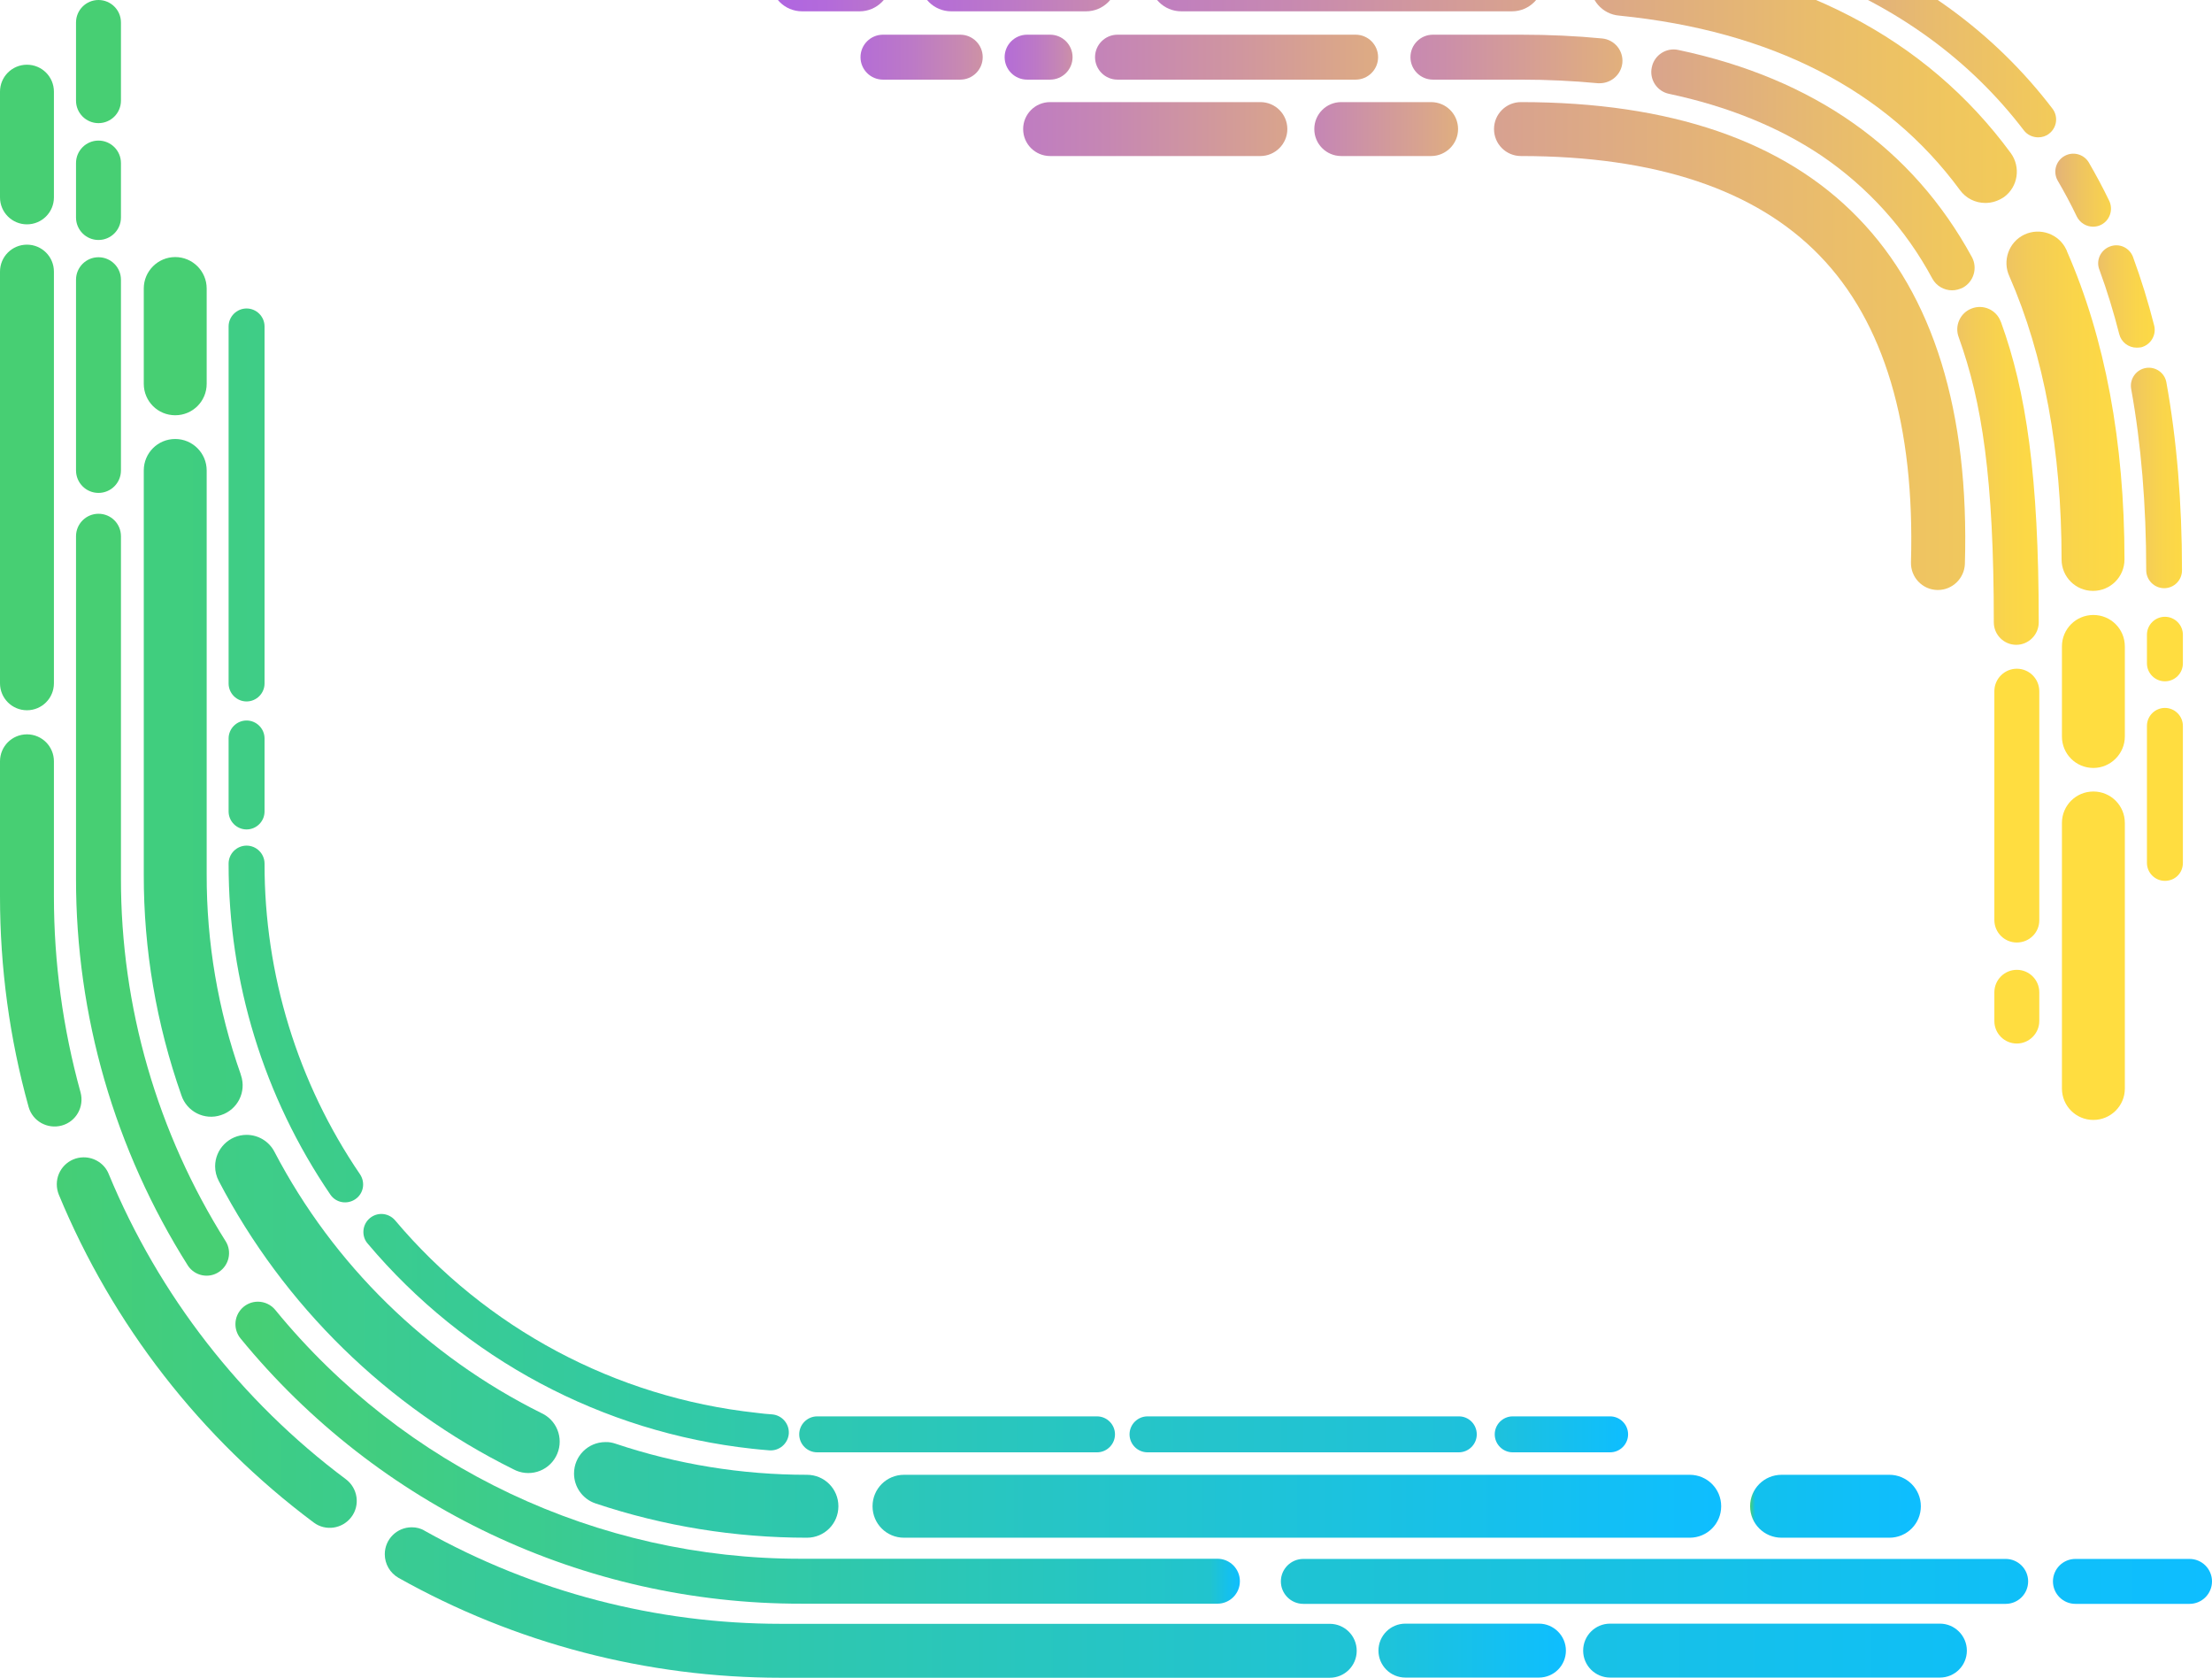 <?xml version="1.0" encoding="utf-8"?>
<!-- Generator: Adobe Illustrator 23.0.2, SVG Export Plug-In . SVG Version: 6.00 Build 0)  -->
<svg version="1.1" id="Layer_1" xmlns="http://www.w3.org/2000/svg" xmlns:xlink="http://www.w3.org/1999/xlink" x="0px" y="0px"
	 viewBox="0 0 1230.8 933.2" style="enable-background:new 0 0 1230.8 933.2;" xml:space="preserve">
<style type="text/css">
	.st0{fill:url(#SVGID_1_);}
	.st1{fill:url(#SVGID_2_);}
	.st2{fill:url(#SVGID_3_);}
	.st3{fill:url(#SVGID_4_);}
	.st4{fill:url(#SVGID_5_);}
	.st5{fill:url(#SVGID_6_);}
	.st6{fill:url(#SVGID_7_);}
	.st7{fill:#47CF73;}
	.st8{fill:url(#SVGID_8_);}
	.st9{fill:url(#SVGID_9_);}
	.st10{fill:url(#SVGID_10_);}
	.st11{fill:url(#SVGID_11_);}
	.st12{fill:url(#SVGID_12_);}
	.st13{fill:url(#SVGID_13_);}
	.st14{fill:url(#SVGID_14_);}
	.st15{fill:url(#SVGID_15_);}
	.st16{fill:url(#SVGID_16_);}
	.st17{fill:url(#SVGID_17_);}
	.st18{fill:url(#SVGID_18_);}
	.st19{fill:url(#SVGID_19_);}
	.st20{fill:url(#SVGID_20_);}
	.st21{fill:url(#SVGID_21_);}
	.st22{fill:url(#SVGID_22_);}
	.st23{fill:url(#SVGID_23_);}
	.st24{fill:url(#SVGID_24_);}
	.st25{fill:url(#SVGID_25_);}
	.st26{fill:url(#SVGID_26_);}
	.st27{fill:url(#SVGID_27_);}
	.st28{fill:url(#SVGID_28_);}
	.st29{fill:url(#SVGID_29_);}
	.st30{fill:url(#SVGID_30_);}
	.st31{fill:url(#SVGID_31_);}
	.st32{fill:url(#SVGID_32_);}
	.st33{fill:url(#SVGID_33_);}
	.st34{fill:url(#SVGID_34_);}
	.st35{fill:url(#SVGID_35_);}
	.st36{fill:url(#SVGID_36_);}
	.st37{fill:url(#SVGID_37_);}
	.st38{fill:url(#SVGID_38_);}
	.st39{fill:url(#SVGID_39_);}
	.st40{fill:url(#SVGID_40_);}
	.st41{fill:#FFDD40;}
</style>
<title>Asset 5</title>
<g>
	<g id="Layer_1-2">
		<g id="bg-1">
			
				<linearGradient id="SVGID_1_" gradientUnits="userSpaceOnUse" x1="127.2" y1="508.34" x2="147.2" y2="508.34" gradientTransform="matrix(1 0 0 -1 0 789.24)">
				<stop  offset="0" style="stop-color:#3FCD85"/>
				<stop  offset="1" style="stop-color:#3FCD86"/>
			</linearGradient>
			<path class="st0" d="M137.2,171.6c-5.5,0-10,4.5-10,10v198.6c0,5.5,4.5,10,10,10s10-4.5,10-10V181.6
				C147.2,176.1,142.7,171.6,137.2,171.6z"/>
			
				<linearGradient id="SVGID_2_" gradientUnits="userSpaceOnUse" x1="127.2" y1="358.14" x2="147.2" y2="358.14" gradientTransform="matrix(1 0 0 -1 0 789.24)">
				<stop  offset="0" style="stop-color:#3FCD85"/>
				<stop  offset="1" style="stop-color:#3FCD85"/>
			</linearGradient>
			<path class="st1" d="M137.2,400.8c-5.5,0-10,4.5-10,10v40.6c0,5.5,4.5,10,10,10s10-4.5,10-10v-40.6
				C147.2,405.3,142.7,400.8,137.2,400.8z"/>
			
				<linearGradient id="SVGID_3_" gradientUnits="userSpaceOnUse" x1="202.053" y1="219.613" x2="127.2" y2="219.613" gradientTransform="matrix(1 0 0 -1 0 789.24)">
				<stop  offset="0" style="stop-color:#3BCC8C"/>
				<stop  offset="1" style="stop-color:#3FCD85"/>
			</linearGradient>
			<path class="st2" d="M137.2,470.4c-5.5,0-10,4.5-10,10c-0.1,65.7,19.6,129.8,56.6,184.1c3.1,4.6,9.3,5.7,13.9,2.6
				c4.6-3.1,5.7-9.3,2.6-13.9c-34.7-50.9-53.2-111.2-53.1-172.8C147.2,474.9,142.7,470.4,137.2,470.4z"/>
			
				<linearGradient id="SVGID_4_" gradientUnits="userSpaceOnUse" x1="438.927" y1="48.176" x2="202.2" y2="48.176" gradientTransform="matrix(1 0 0 -1 0 789.24)">
				<stop  offset="0" style="stop-color:#2EC8AE"/>
				<stop  offset="1" style="stop-color:#3BCC8D"/>
			</linearGradient>
			<path class="st3" d="M212.2,675.3c-5.5,0-10,4.5-10,10c0,2.4,0.8,4.7,2.4,6.5c54,64.1,130.6,105,213.9,114.1
				c3.2,0.3,6.4,0.7,9.6,0.9c5.5,0.4,10.3-3.7,10.8-9.2c0.4-5.5-3.7-10.3-9.2-10.8c-3-0.2-6-0.5-9-0.9
				c-78.2-8.5-150.2-46.9-200.9-107.1C217.9,676.6,215.1,675.3,212.2,675.3z"/>
			
				<linearGradient id="SVGID_5_" gradientUnits="userSpaceOnUse" x1="620.4" y1="-8.66" x2="444.7" y2="-8.66" gradientTransform="matrix(1 0 0 -1 0 789.24)">
				<stop  offset="0" style="stop-color:#26C5C5"/>
				<stop  offset="1" style="stop-color:#2EC8B0"/>
			</linearGradient>
			<path class="st4" d="M610.4,787.9H454.7c-5.5,0-10,4.5-10,10s4.5,10,10,10h155.7c5.5,0,10-4.5,10-10S615.9,787.9,610.4,787.9z"/>
			
				<linearGradient id="SVGID_6_" gradientUnits="userSpaceOnUse" x1="821.7" y1="-8.66" x2="628.5" y2="-8.66" gradientTransform="matrix(1 0 0 -1 0 789.24)">
				<stop  offset="0" style="stop-color:#1EC1DC"/>
				<stop  offset="1" style="stop-color:#26C5C7"/>
			</linearGradient>
			<path class="st5" d="M811.8,787.9H638.5c-5.5,0-10,4.5-10,10s4.5,10,10,10h173.2c5.5,0,10-4.5,10-10S817.3,787.9,811.8,787.9z"/>
			
				<linearGradient id="SVGID_7_" gradientUnits="userSpaceOnUse" x1="905.9" y1="-8.66" x2="831.7" y2="-8.66" gradientTransform="matrix(1 0 0 -1 0 789.24)">
				<stop  offset="0" style="stop-color:#0EBEFF"/>
				<stop  offset="1" style="stop-color:#1EC1DC"/>
			</linearGradient>
			<path class="st6" d="M895.9,787.9h-54.2c-5.5,0-10,4.5-10,10s4.5,10,10,10h54.2c5.5,0,10-4.5,10-10S901.4,787.9,895.9,787.9z"/>
			<path class="st7" d="M97.5,143c-9.6,0-17.5,7.8-17.5,17.5v53c0,9.7,7.8,17.5,17.5,17.5s17.5-7.8,17.5-17.5v-53
				C115,150.8,107.1,143,97.5,143z"/>
			
				<linearGradient id="SVGID_8_" gradientUnits="userSpaceOnUse" x1="79.999" y1="356.53" x2="134.929" y2="356.53" gradientTransform="matrix(1 0 0 -1 0 789.24)">
				<stop  offset="0" style="stop-color:#40CE7E"/>
				<stop  offset="1" style="stop-color:#3FCD81"/>
			</linearGradient>
			<path class="st8" d="M97.5,244.2c-9.7,0-17.5,7.8-17.5,17.5v224.7c-0.1,41.8,7,83.3,20.9,122.8c3,9.2,12.9,14.2,22.1,11.1
				c9.2-3,14.2-12.9,11.1-22.1c-0.1-0.2-0.2-0.5-0.2-0.7c-12.6-35.7-19-73.3-18.9-111.1V261.7C115,252.1,107.2,244.2,97.5,244.2
				L97.5,244.2z"/>
			
				<linearGradient id="SVGID_9_" gradientUnits="userSpaceOnUse" x1="310.85" y1="63.877" x2="119.67" y2="63.877" gradientTransform="matrix(1 0 0 -1 0 789.24)">
				<stop  offset="0" style="stop-color:#37CA9B"/>
				<stop  offset="1" style="stop-color:#3FCD85"/>
			</linearGradient>
			<path class="st9" d="M137.2,631.3c-9.7,0-17.5,7.9-17.5,17.5c0,2.8,0.7,5.6,2,8.1c36.3,69.5,93.7,125.6,163.9,160.4
				c8.5,4.6,19.1,1.5,23.7-7s1.5-19.1-7-23.7c-0.4-0.2-0.8-0.4-1.2-0.6c-63.5-31.6-115.5-82.4-148.4-145.3
				C149.7,634.9,143.7,631.3,137.2,631.3z"/>
			
				<linearGradient id="SVGID_10_" gradientUnits="userSpaceOnUse" x1="466.5" y1="-39.552" x2="319.4" y2="-39.552" gradientTransform="matrix(1 0 0 -1 0 789.24)">
				<stop  offset="0" style="stop-color:#2CC7B0"/>
				<stop  offset="1" style="stop-color:#35C9A0"/>
			</linearGradient>
			<path class="st10" d="M336.9,802.2c-9.7,0-17.5,7.8-17.5,17.5c0,7.5,4.8,14.2,11.9,16.6C369.2,849,409,855.4,449,855.4
				c9.7,0,17.5-7.8,17.5-17.5s-7.8-17.5-17.5-17.5c-36.2,0-72.2-5.8-106.5-17.3C340.7,802.5,338.8,802.1,336.9,802.2z"/>
			
				<linearGradient id="SVGID_11_" gradientUnits="userSpaceOnUse" x1="957.7" y1="-48.66" x2="485.5" y2="-48.66" gradientTransform="matrix(1 0 0 -1 0 789.24)">
				<stop  offset="0" style="stop-color:#0EBEFF"/>
				<stop  offset="1" style="stop-color:#2DC7B6"/>
			</linearGradient>
			<path class="st11" d="M940.2,820.4H503c-9.7,0-17.5,7.8-17.5,17.5s7.8,17.5,17.5,17.5h437.2c9.7,0,17.5-7.8,17.5-17.5
				S949.9,820.4,940.2,820.4z"/>
			
				<linearGradient id="SVGID_12_" gradientUnits="userSpaceOnUse" x1="1068.8" y1="-48.66" x2="973.8" y2="-48.66" gradientTransform="matrix(1 0 0 -1 0 789.24)">
				<stop  offset="0" style="stop-color:#0EBEFF"/>
				<stop  offset="0.97" style="stop-color:#12C0ED"/>
				<stop  offset="1" style="stop-color:#47CF73"/>
			</linearGradient>
			<path class="st12" d="M1051.3,820.4h-60c-9.7,0-17.5,7.8-17.5,17.5s7.8,17.5,17.5,17.5h60c9.7,0,17.5-7.8,17.5-17.5
				S1060.9,820.4,1051.3,820.4z"/>
			<path class="st7" d="M54.8,0c-6.9,0-12.5,5.6-12.5,12.5V56c0,6.9,5.6,12.5,12.5,12.5S67.3,62.9,67.3,56V12.5
				C67.3,5.6,61.7,0,54.8,0z"/>
			<path class="st7" d="M54.8,78.2c-6.9,0-12.5,5.6-12.5,12.5l0,0V121c0,6.9,5.6,12.5,12.5,12.5s12.5-5.6,12.5-12.5V90.7
				C67.3,83.8,61.7,78.2,54.8,78.2z"/>
			<path class="st7" d="M54.8,143.1c-6.9,0-12.5,5.6-12.5,12.5v106.1c0,6.9,5.6,12.5,12.5,12.5s12.5-5.6,12.5-12.5V155.6
				C67.3,148.7,61.7,143.1,54.8,143.1z"/>
			<path class="st7" d="M54.8,285.8c-6.9,0-12.5,5.6-12.5,12.5v190.3c-0.1,76.3,21.5,151,62.3,215.5c3.8,5.7,11.6,7.3,17.3,3.4
				c5.5-3.7,7.2-11.1,3.8-16.8c-38.2-60.5-58.5-130.6-58.4-202.1V298.3C67.3,291.3,61.7,285.8,54.8,285.8L54.8,285.8z"/>
			
				<linearGradient id="SVGID_13_" gradientUnits="userSpaceOnUse" x1="689.9" y1="-18.86" x2="131" y2="-18.86" gradientTransform="matrix(1 0 0 -1 0 789.24)">
				<stop  offset="0" style="stop-color:#0EBEFF"/>
				<stop  offset="3.000000e-02" style="stop-color:#21C4CE"/>
				<stop  offset="1" style="stop-color:#47CF73"/>
			</linearGradient>
			<path class="st13" d="M143.5,724.1c-6.9,0-12.5,5.6-12.5,12.5c0,2.9,1,5.7,2.8,7.9c76.6,93.6,191.2,147.8,312.1,147.6h231.5
				c6.9,0,12.5-5.6,12.5-12.5s-5.6-12.5-12.5-12.5H445.9c-113.4,0.2-221-50.7-292.8-138.5C150.8,725.8,147.2,724.1,143.5,724.1z"/>
			
				<linearGradient id="SVGID_14_" gradientUnits="userSpaceOnUse" x1="1128.5" y1="-90.46" x2="712.7" y2="-90.46" gradientTransform="matrix(1 0 0 -1 0 789.24)">
				<stop  offset="0" style="stop-color:#0FBFF8"/>
				<stop  offset="1" style="stop-color:#1FC3D2"/>
			</linearGradient>
			<path class="st14" d="M1116,867.2H725.2c-6.9,0-12.5,5.6-12.5,12.5s5.6,12.5,12.5,12.5H1116c6.9,0,12.5-5.6,12.5-12.5
				S1122.9,867.2,1116,867.2z"/>
			
				<linearGradient id="SVGID_15_" gradientUnits="userSpaceOnUse" x1="1230.8" y1="-90.46" x2="1142.3" y2="-90.46" gradientTransform="matrix(1 0 0 -1 0 789.24)">
				<stop  offset="0" style="stop-color:#0EBEFF"/>
				<stop  offset="1" style="stop-color:#0FBFFA"/>
			</linearGradient>
			<path class="st15" d="M1218.3,867.2h-63.5c-6.9,0-12.5,5.6-12.5,12.5s5.6,12.5,12.5,12.5h63.5c6.9,0,12.5-5.6,12.5-12.5
				S1225.2,867.2,1218.3,867.2z"/>
			<path class="st7" d="M15,36C6.7,36,0,42.7,0,51v58.8c0,8.3,6.7,15,15,15s15-6.7,15-15V51C30,42.7,23.3,36,15,36z"/>
			<path class="st7" d="M15,136.1c-8.3,0-15,6.7-15,15l0,0v229c0,8.3,6.7,15,15,15s15-6.7,15-15v-229C30,142.8,23.3,136.1,15,136.1
				L15,136.1z"/>
			<path class="st7" d="M15,408.5c-8.3,0-15,6.7-15,15v75.2c0,39.5,5.3,78.9,15.9,117c2.2,8,10.5,12.6,18.5,10.4
				c8-2.2,12.6-10.5,10.4-18.5l0,0C35,572.2,30,535.5,30,498.7v-75.2C30,415.2,23.3,408.5,15,408.5z"/>
			
				<linearGradient id="SVGID_16_" gradientUnits="userSpaceOnUse" x1="198.506" y1="42.387" x2="31.6" y2="42.387" gradientTransform="matrix(1 0 0 -1 0 789.24)">
				<stop  offset="0" style="stop-color:#3BCC8C"/>
				<stop  offset="1" style="stop-color:#45CE76"/>
			</linearGradient>
			<path class="st16" d="M46.6,643.8c-8.3,0-15,6.7-15,15c0,2,0.4,3.9,1.1,5.7c30,72.5,79,135.5,141.8,182.4c6.6,5,16,3.6,21-3
				s3.6-16-3-21C134,779.2,88.4,720.5,60.5,653.1C58.3,647.5,52.7,643.8,46.6,643.8z"/>
			
				<linearGradient id="SVGID_17_" gradientUnits="userSpaceOnUse" x1="754.9" y1="-102.21" x2="214.1" y2="-102.21" gradientTransform="matrix(1 0 0 -1 0 789.24)">
				<stop  offset="0" style="stop-color:#1FC3D6"/>
				<stop  offset="1" style="stop-color:#3ACB91"/>
			</linearGradient>
			<path class="st17" d="M229.1,849.6c-8.3,0-15,6.7-15,15c0,5.4,2.9,10.4,7.6,13.1c65,36.5,138.3,55.6,212.8,55.6h305.4
				c8.3,0,15-6.7,15-15s-6.7-15-15-15H434.5c-69.4,0-137.6-17.8-198.1-51.7C234.2,850.2,231.7,849.6,229.1,849.6z"/>
			
				<linearGradient id="SVGID_18_" gradientUnits="userSpaceOnUse" x1="871.3" y1="-128.96" x2="767" y2="-128.96" gradientTransform="matrix(1 0 0 -1 0 789.24)">
				<stop  offset="0" style="stop-color:#0EBEFF"/>
				<stop  offset="1" style="stop-color:#1FC3D8"/>
			</linearGradient>
			<path class="st18" d="M856.3,903.2H782c-8.3,0-15,6.7-15,15s6.7,15,15,15h74.3c8.3,0,15-6.7,15-15S864.5,903.2,856.3,903.2
				L856.3,903.2z"/>
			
				<linearGradient id="SVGID_19_" gradientUnits="userSpaceOnUse" x1="1094.4" y1="-128.96" x2="880.9" y2="-128.96" gradientTransform="matrix(1 0 0 -1 0 789.24)">
				<stop  offset="0" style="stop-color:#0FBFF6"/>
				<stop  offset="1" style="stop-color:#19C1E5"/>
			</linearGradient>
			<path class="st19" d="M1079.4,903.2H895.9c-8.3,0-15,6.7-15,15s6.7,15,15,15l0,0h183.5c8.3,0,15-6.7,15-15
				C1094.4,910,1087.7,903.2,1079.4,903.2z"/>
		</g>
	</g>
</g>
<g>
	<g id="Layer_1-2_1_">
		
			<linearGradient id="SVGID_20_" gradientUnits="userSpaceOnUse" x1="1368.015" y1="336.45" x2="511.845" y2="336.45" gradientTransform="matrix(1 0 0 1 0 -144)">
			<stop  offset="0" style="stop-color:#FFDD40"/>
			<stop  offset="0.12" style="stop-color:#FCD846"/>
			<stop  offset="0.29" style="stop-color:#F3CB58"/>
			<stop  offset="0.48" style="stop-color:#E5B576"/>
			<stop  offset="0.7" style="stop-color:#D0979E"/>
			<stop  offset="0.93" style="stop-color:#B770D2"/>
			<stop  offset="1" style="stop-color:#AE63E4"/>
		</linearGradient>
		<path class="st20" d="M1078.3,328.2h-0.4c-8.3-0.2-14.8-7.1-14.6-15.4c2.2-76.2-14.9-133.7-50.9-170.7
			c-35.6-36.7-91.5-55.3-166.1-55.3c-8.3,0-15-6.7-15-15s6.7-15,15-15c83,0,146.2,21.6,187.6,64.4c41.9,43.1,61.9,107.8,59.4,192.5
			C1093,321.7,1086.4,328.2,1078.3,328.2z"/>
		
			<linearGradient id="SVGID_21_" gradientUnits="userSpaceOnUse" x1="895.035" y1="215.75" x2="633.805" y2="215.75" gradientTransform="matrix(1 0 0 1 0 -144)">
			<stop  offset="0" style="stop-color:#FFDD40"/>
			<stop  offset="7.000000e-02" style="stop-color:#F8D24F"/>
			<stop  offset="0.4" style="stop-color:#D8A38F"/>
			<stop  offset="0.67" style="stop-color:#C180BD"/>
			<stop  offset="0.88" style="stop-color:#B36BD9"/>
			<stop  offset="1" style="stop-color:#AE63E4"/>
		</linearGradient>
		<path class="st21" d="M796.3,86.8h-50c-8.3,0-15-6.7-15-15s6.7-15,15-15h50c8.3,0,15,6.7,15,15S804.5,86.8,796.3,86.8z"/>
		
			<linearGradient id="SVGID_22_" gradientUnits="userSpaceOnUse" x1="870.195" y1="215.75" x2="390.185" y2="215.75" gradientTransform="matrix(1 0 0 1 0 -144)">
			<stop  offset="0" style="stop-color:#FFDD40"/>
			<stop  offset="0.12" style="stop-color:#F0C65F"/>
			<stop  offset="0.33" style="stop-color:#D8A38E"/>
			<stop  offset="0.53" style="stop-color:#C687B3"/>
			<stop  offset="0.71" style="stop-color:#B973CE"/>
			<stop  offset="0.87" style="stop-color:#B167DE"/>
			<stop  offset="1" style="stop-color:#AE63E4"/>
		</linearGradient>
		<path class="st22" d="M701.3,86.8h-117c-8.3,0-15-6.7-15-15s6.7-15,15-15h117c8.3,0,15,6.7,15,15S709.5,86.8,701.3,86.8z"/>
		
			<linearGradient id="SVGID_23_" gradientUnits="userSpaceOnUse" x1="1181.785" y1="408.681" x2="1033.925" y2="408.681" gradientTransform="matrix(1 0 0 1 0 -144)">
			<stop  offset="0" style="stop-color:#FFDD40"/>
			<stop  offset="0.29" style="stop-color:#FEDB42"/>
			<stop  offset="0.44" style="stop-color:#FAD54A"/>
			<stop  offset="0.57" style="stop-color:#F3CB58"/>
			<stop  offset="0.68" style="stop-color:#EABD6B"/>
			<stop  offset="0.77" style="stop-color:#DDAA85"/>
			<stop  offset="0.86" style="stop-color:#CE93A4"/>
			<stop  offset="0.95" style="stop-color:#BC78C7"/>
			<stop  offset="1" style="stop-color:#AE63E4"/>
		</linearGradient>
		<path class="st23" d="M1121.9,358.7c-6.9,0-12.5-5.6-12.5-12.5c0-80.4-6.6-122.6-19.5-158.5c-2.5-6.5,0.8-13.7,7.2-16.1
			c6.5-2.5,13.7,0.8,16.1,7.2c0.1,0.1,0.1,0.3,0.2,0.4c14,38.6,21,85.6,21,167C1134.4,353,1128.8,358.7,1121.9,358.7L1121.9,358.7z"
			/>
		
			<linearGradient id="SVGID_24_" gradientUnits="userSpaceOnUse" x1="1287.055" y1="238.451" x2="699.675" y2="238.451" gradientTransform="matrix(1 0 0 1 0 -144)">
			<stop  offset="0" style="stop-color:#FFDD40"/>
			<stop  offset="0.13" style="stop-color:#FCD946"/>
			<stop  offset="0.29" style="stop-color:#F4CD55"/>
			<stop  offset="0.47" style="stop-color:#E7BA70"/>
			<stop  offset="0.67" style="stop-color:#D59E94"/>
			<stop  offset="0.87" style="stop-color:#BE7CC3"/>
			<stop  offset="1" style="stop-color:#AE63E4"/>
		</linearGradient>
		<path class="st24" d="M1086.2,161.5c-4.6,0-8.8-2.5-11-6.5c-14.8-27.6-36.1-51.1-62-68.6c-23.6-15.8-52-27.3-84.5-34.2
			c-6.8-1.4-11.1-8.1-9.6-14.8c1.4-6.8,8.1-11.1,14.8-9.6c75.4,15.9,130.3,54.7,163.3,115.2c3.3,6.1,1,13.7-5,17
			C1090.3,160.9,1088.3,161.5,1086.2,161.5L1086.2,161.5z"/>
		
			<linearGradient id="SVGID_25_" gradientUnits="userSpaceOnUse" x1="1026.325" y1="176.75" x2="641.015" y2="176.75" gradientTransform="matrix(1 0 0 1 0 -144)">
			<stop  offset="0" style="stop-color:#FFDD40"/>
			<stop  offset="0.2" style="stop-color:#ECC067"/>
			<stop  offset="0.58" style="stop-color:#CB8EAA"/>
			<stop  offset="0.86" style="stop-color:#B66FD4"/>
			<stop  offset="1" style="stop-color:#AE63E4"/>
		</linearGradient>
		<path class="st25" d="M890.3,46.3c-0.4,0-0.8,0-1.2,0c-13.6-1.3-28-2-42.8-2h-49c-6.9,0-12.5-5.6-12.5-12.5s5.6-12.5,12.5-12.5h49
			c15.6,0,30.8,0.7,45.2,2.1c6.9,0.7,11.9,6.8,11.2,13.7C902,41.4,896.7,46.2,890.3,46.3L890.3,46.3z"/>
		
			<linearGradient id="SVGID_26_" gradientUnits="userSpaceOnUse" x1="931.685" y1="175.75" x2="417.395" y2="175.75" gradientTransform="matrix(1 0 0 1 0 -144)">
			<stop  offset="0" style="stop-color:#FFDD40"/>
			<stop  offset="0.2" style="stop-color:#E9BD6C"/>
			<stop  offset="0.47" style="stop-color:#D0969F"/>
			<stop  offset="0.7" style="stop-color:#BE7AC5"/>
			<stop  offset="0.88" style="stop-color:#B269DC"/>
			<stop  offset="1" style="stop-color:#AE63E4"/>
		</linearGradient>
		<path class="st26" d="M754.3,44.3H621.8c-6.9,0-12.5-5.6-12.5-12.5s5.6-12.5,12.5-12.5h132.5c6.9,0,12.5,5.6,12.5,12.5
			C766.8,38.7,761.2,44.3,754.3,44.3z"/>
		
			<linearGradient id="SVGID_27_" gradientUnits="userSpaceOnUse" x1="636.375" y1="175.75" x2="512.855" y2="175.75" gradientTransform="matrix(1 0 0 1 0 -144)">
			<stop  offset="0" style="stop-color:#FFDD40"/>
			<stop  offset="1.000000e-02" style="stop-color:#FCD945"/>
			<stop  offset="0.12" style="stop-color:#E8BA6F"/>
			<stop  offset="0.24" style="stop-color:#D69F93"/>
			<stop  offset="0.36" style="stop-color:#C789B1"/>
			<stop  offset="0.49" style="stop-color:#BC78C7"/>
			<stop  offset="0.63" style="stop-color:#B46CD7"/>
			<stop  offset="0.79" style="stop-color:#AF65E1"/>
			<stop  offset="1" style="stop-color:#AE63E4"/>
		</linearGradient>
		<path class="st27" d="M584.3,44.3h-12.8c-6.9,0-12.5-5.6-12.5-12.5s5.6-12.5,12.5-12.5h12.8c6.9,0,12.5,5.6,12.5,12.5
			C596.8,38.7,591.2,44.3,584.3,44.3z"/>
		
			<linearGradient id="SVGID_28_" gradientUnits="userSpaceOnUse" x1="617.965" y1="175.75" x2="395.925" y2="175.75" gradientTransform="matrix(1 0 0 1 0 -144)">
			<stop  offset="0" style="stop-color:#FFDD40"/>
			<stop  offset="1.000000e-02" style="stop-color:#FDDA44"/>
			<stop  offset="0.12" style="stop-color:#E8BB6E"/>
			<stop  offset="0.24" style="stop-color:#D6A092"/>
			<stop  offset="0.37" style="stop-color:#C88AB0"/>
			<stop  offset="0.5" style="stop-color:#BC79C7"/>
			<stop  offset="0.64" style="stop-color:#B46CD7"/>
			<stop  offset="0.79" style="stop-color:#AF65E1"/>
			<stop  offset="1" style="stop-color:#AE63E4"/>
		</linearGradient>
		<path class="st28" d="M534.3,44.3h-43c-6.9,0-12.5-5.6-12.5-12.5s5.6-12.5,12.5-12.5h43c6.9,0,12.5,5.6,12.5,12.5
			C546.8,38.7,541.2,44.3,534.3,44.3z"/>
		
			<linearGradient id="SVGID_29_" gradientUnits="userSpaceOnUse" x1="1250.655" y1="372.714" x2="1036.825" y2="372.714" gradientTransform="matrix(1 0 0 1 0 -144)">
			<stop  offset="0" style="stop-color:#FFDD40"/>
			<stop  offset="0.3" style="stop-color:#FEDB42"/>
			<stop  offset="0.45" style="stop-color:#FAD54A"/>
			<stop  offset="0.57" style="stop-color:#F3CB58"/>
			<stop  offset="0.68" style="stop-color:#EABD6B"/>
			<stop  offset="0.78" style="stop-color:#DEAB84"/>
			<stop  offset="0.86" style="stop-color:#CE94A2"/>
			<stop  offset="0.94" style="stop-color:#BD79C6"/>
			<stop  offset="1" style="stop-color:#AE63E4"/>
		</linearGradient>
		<path class="st29" d="M1164.6,328.7c-9.7,0-17.5-7.8-17.5-17.5c0-60.5-9.8-113.5-29-157.4c-4.1-8.7-0.4-19.2,8.3-23.3
			c8.7-4.1,19.2-0.4,23.3,8.3c0.2,0.3,0.3,0.7,0.4,1c21.2,48.4,32,106.1,32,171.4C1182.1,320.9,1174.3,328.7,1164.6,328.7
			L1164.6,328.7z"/>
		
			<linearGradient id="SVGID_30_" gradientUnits="userSpaceOnUse" x1="1370.105" y1="187.27" x2="596.885" y2="187.27" gradientTransform="matrix(1 0 0 1 0 -144)">
			<stop  offset="0" style="stop-color:#FFDD40"/>
			<stop  offset="0.13" style="stop-color:#FCD945"/>
			<stop  offset="0.29" style="stop-color:#F5CE54"/>
			<stop  offset="0.47" style="stop-color:#E9BC6C"/>
			<stop  offset="0.65" style="stop-color:#D8A38E"/>
			<stop  offset="0.84" style="stop-color:#C383B9"/>
			<stop  offset="1" style="stop-color:#AE63E4"/>
		</linearGradient>
		<path class="st30" d="M1104.7,112.9c-5.6,0-10.8-2.6-14.1-7.1c-41.1-55.9-104.9-88.6-189.5-97.1C891.5,8,884.2-0.4,885-10.1
			s9.1-16.9,18.8-16.1c0.3,0,0.6,0.1,0.9,0.1c94.8,9.6,166.9,47,214.1,111.2c5.7,7.8,4.1,18.8-3.7,24.5
			C1112,111.7,1108.4,112.9,1104.7,112.9L1104.7,112.9z"/>
		
			<linearGradient id="SVGID_31_" gradientUnits="userSpaceOnUse" x1="1088.085" y1="132.75" x2="372.975" y2="132.75" gradientTransform="matrix(1 0 0 1 0 -144)">
			<stop  offset="0" style="stop-color:#FFDD40"/>
			<stop  offset="0.1" style="stop-color:#F2CA5A"/>
			<stop  offset="0.32" style="stop-color:#DAA58B"/>
			<stop  offset="0.52" style="stop-color:#C789B1"/>
			<stop  offset="0.71" style="stop-color:#B974CD"/>
			<stop  offset="0.88" style="stop-color:#B167DE"/>
			<stop  offset="1" style="stop-color:#AE63E4"/>
		</linearGradient>
		<path class="st31" d="M841.3,6.3h-184c-9.7,0-17.5-7.8-17.5-17.5s7.8-17.5,17.5-17.5h184c9.7,0,17.5,7.8,17.5,17.5
			S850.9,6.3,841.3,6.3z"/>
		
			<linearGradient id="SVGID_32_" gradientUnits="userSpaceOnUse" x1="736.945" y1="132.75" x2="377.755" y2="132.75" gradientTransform="matrix(1 0 0 1 0 -144)">
			<stop  offset="0" style="stop-color:#FFDD40"/>
			<stop  offset="2.000000e-02" style="stop-color:#FBD749"/>
			<stop  offset="0.13" style="stop-color:#E6B872"/>
			<stop  offset="0.24" style="stop-color:#D59E95"/>
			<stop  offset="0.36" style="stop-color:#C788B2"/>
			<stop  offset="0.49" style="stop-color:#BC78C8"/>
			<stop  offset="0.62" style="stop-color:#B46CD8"/>
			<stop  offset="0.78" style="stop-color:#AF65E1"/>
			<stop  offset="1" style="stop-color:#AE63E4"/>
		</linearGradient>
		<path class="st32" d="M604.3,6.3h-75c-9.7,0-17.5-7.8-17.5-17.5s7.8-17.5,17.5-17.5h75c9.7,0,17.5,7.8,17.5,17.5
			S613.9,6.3,604.3,6.3z"/>
		
			<linearGradient id="SVGID_33_" gradientUnits="userSpaceOnUse" x1="565.921" y1="132.428" x2="347.141" y2="133.108" gradientTransform="matrix(1 0 0 1 0 -144)">
			<stop  offset="0" style="stop-color:#FFDD40"/>
			<stop  offset="0" style="stop-color:#FDDB43"/>
			<stop  offset="6.000000e-02" style="stop-color:#EBBF69"/>
			<stop  offset="0.13" style="stop-color:#DBA68A"/>
			<stop  offset="0.2" style="stop-color:#CD91A6"/>
			<stop  offset="0.28" style="stop-color:#C180BD"/>
			<stop  offset="0.37" style="stop-color:#B973CE"/>
			<stop  offset="0.49" style="stop-color:#B36ADB"/>
			<stop  offset="0.64" style="stop-color:#AF65E2"/>
			<stop  offset="1" style="stop-color:#AE63E4"/>
		</linearGradient>
		<path class="st33" d="M478.3,6.3h-32c-9.7,0-17.5-7.8-17.5-17.5s7.8-17.5,17.5-17.5h32c9.7,0,17.5,7.8,17.5,17.5
			S487.9,6.3,478.3,6.3z"/>
		
			<linearGradient id="SVGID_34_" gradientUnits="userSpaceOnUse" x1="1244.085" y1="409.829" x2="1150.845" y2="409.829" gradientTransform="matrix(1 0 0 1 0 -144)">
			<stop  offset="0" style="stop-color:#FFDD40"/>
			<stop  offset="0.27" style="stop-color:#FEDB42"/>
			<stop  offset="0.43" style="stop-color:#FAD54B"/>
			<stop  offset="0.56" style="stop-color:#F3CB59"/>
			<stop  offset="0.67" style="stop-color:#E9BC6D"/>
			<stop  offset="0.77" style="stop-color:#DCA986"/>
			<stop  offset="0.86" style="stop-color:#CD91A6"/>
			<stop  offset="0.95" style="stop-color:#BA75CB"/>
			<stop  offset="1" style="stop-color:#AE63E4"/>
		</linearGradient>
		<path class="st34" d="M1204.2,327.2c-5.5,0-10-4.5-10-10c0-36.1-2.8-70.1-8.4-101c-0.9-5.4,2.8-10.6,8.2-11.5
			c5.3-0.9,10.4,2.6,11.4,7.9c5.8,32,8.7,67.2,8.7,104.5C1214.2,322.7,1209.7,327.2,1204.2,327.2L1204.2,327.2z"/>
		
			<linearGradient id="SVGID_35_" gradientUnits="userSpaceOnUse" x1="1231.695" y1="308.878" x2="1129.385" y2="308.878" gradientTransform="matrix(1 0 0 1 0 -144)">
			<stop  offset="0" style="stop-color:#FFDD40"/>
			<stop  offset="0.27" style="stop-color:#FEDB42"/>
			<stop  offset="0.42" style="stop-color:#FAD54B"/>
			<stop  offset="0.55" style="stop-color:#F3CA59"/>
			<stop  offset="0.66" style="stop-color:#E9BB6D"/>
			<stop  offset="0.77" style="stop-color:#DCA887"/>
			<stop  offset="0.86" style="stop-color:#CC90A7"/>
			<stop  offset="0.95" style="stop-color:#BA75CC"/>
			<stop  offset="1" style="stop-color:#AE63E4"/>
		</linearGradient>
		<path class="st35" d="M1188.9,193.4c-4.6,0-8.6-3.1-9.7-7.5c-3.1-12.1-6.7-24-11-35.7c-2.1-5.1,0.4-10.9,5.6-13s10.9,0.4,13,5.6
			c0.1,0.2,0.1,0.4,0.2,0.6c4.4,12,8.3,24.6,11.6,37.6c1.4,5.4-1.9,10.8-7.2,12.2l0,0C1190.6,193.3,1189.7,193.4,1188.9,193.4z"/>
		
			<linearGradient id="SVGID_36_" gradientUnits="userSpaceOnUse" x1="1207.135" y1="249.743" x2="1105.655" y2="249.743" gradientTransform="matrix(1 0 0 1 0 -144)">
			<stop  offset="0" style="stop-color:#FFDD40"/>
			<stop  offset="0.18" style="stop-color:#FDDA43"/>
			<stop  offset="0.34" style="stop-color:#F8D24E"/>
			<stop  offset="0.48" style="stop-color:#EFC560"/>
			<stop  offset="0.63" style="stop-color:#E3B279"/>
			<stop  offset="0.76" style="stop-color:#D39A9A"/>
			<stop  offset="0.9" style="stop-color:#BF7DC1"/>
			<stop  offset="1" style="stop-color:#AE63E4"/>
		</linearGradient>
		<path class="st36" d="M1164.6,126.1c-3.8,0-7.3-2.2-9-5.6c-3.3-6.9-6.9-13.6-10.7-20.1c-2.7-4.8-1-10.9,3.8-13.6
			c4.7-2.7,10.7-1.1,13.5,3.5c4,6.9,7.9,14.1,11.4,21.4c2.4,5,0.3,11-4.6,13.4C1167.6,125.8,1166.1,126.1,1164.6,126.1L1164.6,126.1
			z"/>
		
			<linearGradient id="SVGID_37_" gradientUnits="userSpaceOnUse" x1="1295.775" y1="164.959" x2="822.875" y2="164.959" gradientTransform="matrix(1 0 0 1 0 -144)">
			<stop  offset="0" style="stop-color:#FFDD40"/>
			<stop  offset="0.13" style="stop-color:#FCD945"/>
			<stop  offset="0.29" style="stop-color:#F5CE55"/>
			<stop  offset="0.47" style="stop-color:#E8BB6E"/>
			<stop  offset="0.66" style="stop-color:#D7A092"/>
			<stop  offset="0.86" style="stop-color:#C07FBF"/>
			<stop  offset="1" style="stop-color:#AE63E4"/>
		</linearGradient>
		<path class="st37" d="M1134.1,76.4c-3.1,0-6.1-1.4-8-3.9c-30-39.3-70.5-68.7-120.4-87.6c-5.1-2.1-7.6-7.9-5.5-13
			c2-5,7.6-7.5,12.6-5.7c53.4,20.2,96.9,51.9,129.2,94.2c3.4,4.4,2.5,10.7-1.9,14C1138.5,75.7,1136.3,76.4,1134.1,76.4z"/>
		
			<linearGradient id="SVGID_38_" gradientUnits="userSpaceOnUse" x1="1245.925" y1="100.65" x2="432.965" y2="100.65" gradientTransform="matrix(1 0 0 1 0 -144)">
			<stop  offset="0" style="stop-color:#FFDD40"/>
			<stop  offset="1" style="stop-color:#AE63E4"/>
		</linearGradient>
		<path class="st38" d="M975.2-25.4c-0.9,0-1.8-0.1-2.6-0.4C934.5-36,891-41.2,843.3-41.2c-33.7,0-67.9,0.1-97,0.1l0,0
			c-5.5,0-10-4.5-10-10s4.5-10,10-10c29-0.1,63.3-0.1,97-0.1c49.5,0,94.7,5.4,134.6,16.1c5.3,1.4,8.5,6.9,7.1,12.2
			C983.7-28.4,979.8-25.4,975.2-25.4z"/>
		
			<linearGradient id="SVGID_39_" gradientUnits="userSpaceOnUse" x1="791.465" y1="93" x2="574.805" y2="93" gradientTransform="matrix(1 0 0 1 0 -144)">
			<stop  offset="0" style="stop-color:#FFDD40"/>
			<stop  offset="0.14" style="stop-color:#EDC265"/>
			<stop  offset="0.34" style="stop-color:#D7A092"/>
			<stop  offset="0.53" style="stop-color:#C586B6"/>
			<stop  offset="0.71" style="stop-color:#B873CF"/>
			<stop  offset="0.87" style="stop-color:#B167DF"/>
			<stop  offset="1" style="stop-color:#AE63E4"/>
		</linearGradient>
		<path class="st39" d="M665.6-40.9c-5.5,0-10-4.5-10-10s4.5-10,10-10l24.8-0.1h21.5l0,0c5.5,0,10,4.5,10,10s-4.5,10-10,10l0,0
			h-21.5L665.6-40.9L665.6-40.9z"/>
		
			<linearGradient id="SVGID_40_" gradientUnits="userSpaceOnUse" x1="795.545" y1="93.2" x2="317.365" y2="93.2" gradientTransform="matrix(1 0 0 1 0 -144)">
			<stop  offset="0" style="stop-color:#FFDD40"/>
			<stop  offset="0.1" style="stop-color:#EEC462"/>
			<stop  offset="0.23" style="stop-color:#DBA689"/>
			<stop  offset="0.37" style="stop-color:#CB8EAA"/>
			<stop  offset="0.52" style="stop-color:#BE7BC4"/>
			<stop  offset="0.67" style="stop-color:#B56ED6"/>
			<stop  offset="0.82" style="stop-color:#B066E1"/>
			<stop  offset="1" style="stop-color:#AE63E4"/>
		</linearGradient>
		<path class="st40" d="M505.8-40.7c-5.5,0-10-4.5-10-10s4.5-10,10-10c39.8,0,80,0,126.4-0.1l0,0c5.5,0,10,4.5,10,10s-4.5,10-10,10
			C585.8-40.7,545.6-40.7,505.8-40.7z"/>
		<path class="st41" d="M1164.8,427.2c-9.7,0-17.5-7.8-17.5-17.5v-50.1c0-9.7,7.8-17.5,17.5-17.5s17.5,7.8,17.5,17.5v50.1
			C1182.3,419.3,1174.4,427.2,1164.8,427.2z"/>
		<path class="st41" d="M1122.2,524.3c-6.9,0-12.5-5.6-12.5-12.5V384.5c0-6.9,5.6-12.5,12.5-12.5c6.9,0,12.5,5.6,12.5,12.5V512
			C1134.7,518.8,1129.1,524.3,1122.2,524.3z"/>
		<path class="st41" d="M1122.2,580.5c-6.9,0-12.5-5.6-12.5-12.5V552c0-6.9,5.6-12.5,12.5-12.5c6.9,0,12.5,5.6,12.5,12.5V568
			C1134.7,574.8,1129.1,580.5,1122.2,580.5z"/>
		<path class="st41" d="M1164.8,623c-9.7,0-17.5-7.8-17.5-17.5l0,0V457.8c0-9.7,7.8-17.5,17.5-17.5s17.5,7.8,17.5,17.5v147.8
			C1182.3,615.2,1174.4,623,1164.8,623z"/>
		<path class="st41" d="M1204.6,379c-5.5,0-10-4.5-10-10v-15.9c0-5.5,4.5-10,10-10s10,4.5,10,10V369
			C1214.6,374.5,1210.2,379,1204.6,379z"/>
		<path class="st41" d="M1204.6,490c-5.5,0-10-4.5-10-10v-76.2c0-5.5,4.5-10,10-10s10,4.5,10,10V480
			C1214.6,485.7,1210.2,490,1204.6,490z"/>
	</g>
</g>
</svg>
